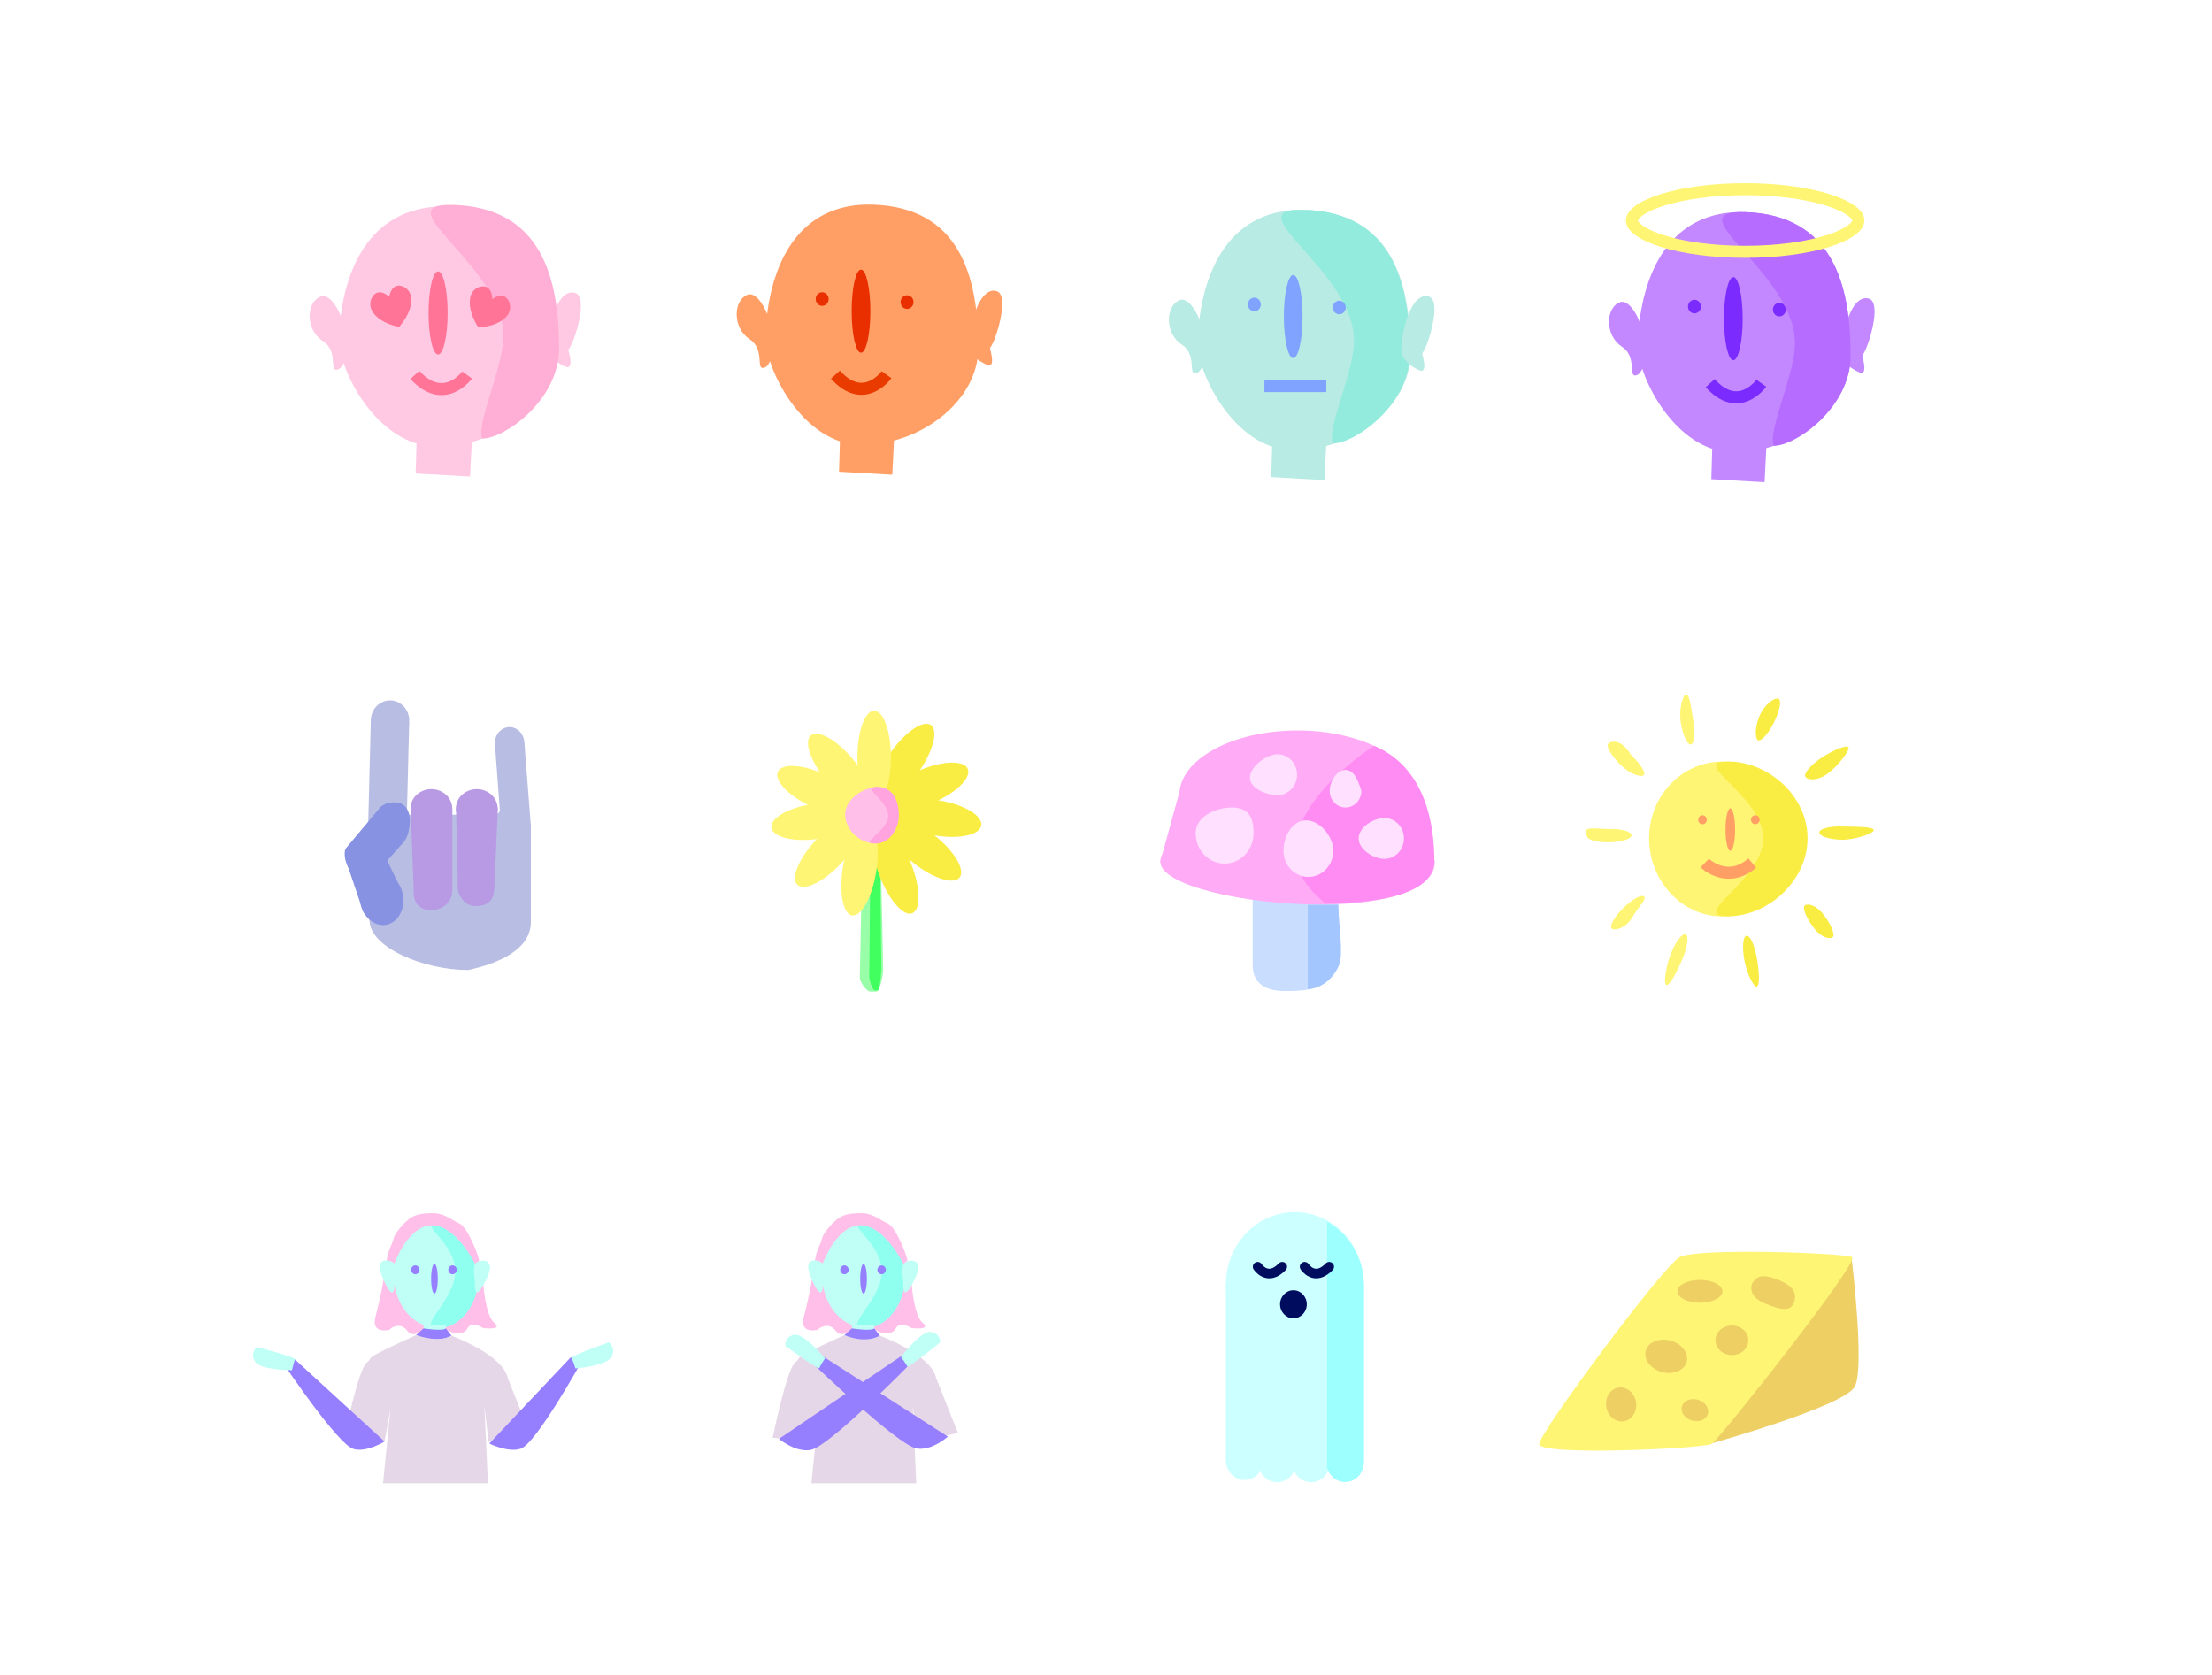 <svg width="918" height="695" viewBox="0 0 918 695" fill="none" xmlns="http://www.w3.org/2000/svg">
<rect width="918" height="695" fill="white"/>
<path d="M537.39 563.154C553.208 563.154 566.031 549.688 566.031 533.077C566.031 516.466 553.208 503 537.39 503C521.571 503 508.748 516.466 508.748 533.077C508.748 549.688 521.571 563.154 537.39 563.154Z" fill="#CCFFFF"/>
<path d="M566.029 533.234H508.746V605.356H566.029V533.234Z" fill="#CCFFFF"/>
<path d="M516.544 614.174C520.85 614.174 524.342 610.508 524.342 605.985C524.342 601.463 520.85 597.797 516.544 597.797C512.237 597.797 508.746 601.463 508.746 605.985C508.746 610.508 512.237 614.174 516.544 614.174Z" fill="#CCFFFF"/>
<path d="M530.04 615.119C534.346 615.119 537.838 611.453 537.838 606.93C537.838 602.408 534.346 598.742 530.04 598.742C525.733 598.742 522.242 602.408 522.242 606.93C522.242 611.453 525.733 615.119 530.04 615.119Z" fill="#CCFFFF"/>
<path d="M544.136 615.119C548.442 615.119 551.933 611.453 551.933 606.93C551.933 602.408 548.442 598.742 544.136 598.742C539.829 598.742 536.338 602.408 536.338 606.93C536.338 611.453 539.829 615.119 544.136 615.119Z" fill="#CCFFFF"/>
<path d="M558.231 614.489C562.538 614.489 566.029 610.823 566.029 606.3C566.029 601.778 562.538 598.112 558.231 598.112C553.925 598.112 550.434 601.778 550.434 606.3C550.434 610.823 553.925 614.489 558.231 614.489Z" fill="#CCFFFF"/>
<path fill-rule="evenodd" clip-rule="evenodd" d="M550.746 609.139C551.693 612.541 554.686 615.025 558.231 615.025C562.538 615.025 566.029 611.359 566.029 606.837C566.029 606.517 566.012 606.202 565.978 605.892H566.03V533.968C566.032 533.85 566.032 533.732 566.032 533.613C566.032 522.067 559.837 512.04 550.746 507V609.139Z" fill="#9EFFFF"/>
<path d="M536.787 547.091C539.851 547.091 542.335 544.483 542.335 541.265C542.335 538.047 539.851 535.438 536.787 535.438C533.722 535.438 531.238 538.047 531.238 541.265C531.238 544.483 533.722 547.091 536.787 547.091Z" fill="#000D5F"/>
<path d="M521.941 525.675C521.941 525.675 526.02 532.053 532.138 525.675" stroke="#000D5F" stroke-width="4" stroke-miterlimit="10" stroke-linecap="round"/>
<path d="M541.436 525.675C541.436 525.675 545.514 532.053 551.633 525.675" stroke="#000D5F" stroke-width="4" stroke-miterlimit="10" stroke-linecap="round"/>
<path d="M163.633 523.804C163.633 523.804 169.395 509.319 173.13 511.529L168.937 507.111C168.937 507.111 161.7 514.536 160.53 522.663C159.432 530.725 157.856 538.707 155.811 546.563C153.877 554.093 161.952 551.771 161.952 551.771C161.952 551.771 161.564 551.139 164.317 550.35C167.069 549.561 168.936 552.12 168.936 552.12C168.936 552.12 170.126 554.453 173.13 553.349C176.134 552.244 176.93 549.721 180.408 550.193C182.75 550.595 185 551.451 187.044 552.717C187.044 552.717 192.364 554.611 193.971 551.297C195.577 547.983 200.549 551.139 200.549 551.139C200.549 551.139 209.099 552.197 205.101 548.917C201.483 545.95 200.579 532.925 200.579 532.925L197.486 522.663C197.486 522.663 195.432 510.74 189.584 507.742C186.243 505.978 182.628 504.856 178.911 504.428C178.911 504.428 173.729 505.008 172.372 506.376L174.965 509.635C174.965 509.635 185.877 509.793 187.804 513.738C189.402 516.818 191.169 519.797 193.095 522.662L163.633 523.804Z" fill="#FFBFE8"/>
<path d="M180.408 550.662C189.84 550.662 197.487 540.762 197.487 528.549C197.487 516.336 189.84 506.435 180.408 506.435C170.976 506.435 163.33 516.336 163.33 528.549C163.33 540.762 170.976 550.662 180.408 550.662Z" fill="#BFFFF6"/>
<path d="M181.624 551.227C191.056 551.227 198.703 541.327 198.703 529.114C198.703 516.901 191.056 507 181.624 507C172.192 507 188.962 515.352 188.962 527.565C188.962 539.778 172.192 551.227 181.624 551.227Z" fill="#8FFFEF"/>
<path d="M185.052 549.849H175.781V557.442H185.052V549.849Z" fill="#BFFFF6"/>
<path d="M167.887 557.969C167.887 557.969 177.905 578.712 193.542 558.79L183.772 552.546L178.236 550.97L167.887 557.969Z" fill="#BFFFF6"/>
<path d="M172.372 528.305C173.116 528.305 173.63 527.652 173.63 526.961C173.63 526.27 173.116 525.617 172.372 525.617C171.628 525.617 171.113 526.27 171.113 526.961C171.113 527.652 171.628 528.305 172.372 528.305Z" fill="#957FFF" stroke="#957FFF"/>
<path d="M187.804 528.305C188.547 528.305 189.062 527.652 189.062 526.961C189.062 526.27 188.547 525.617 187.804 525.617C187.06 525.617 186.545 526.27 186.545 526.961C186.545 527.652 187.06 528.305 187.804 528.305Z" fill="#957FFF" stroke="#957FFF"/>
<path d="M161.917 561.476L167.887 557.969L193.543 558.79L200.528 562.408L201.03 580.581L159.625 581.378L161.917 561.476Z" fill="#764D2A"/>
<path d="M162.288 523.425L163.562 524.58C163.562 524.58 169.227 508.652 179.063 508.474C188.899 508.295 196.554 523.294 197.193 524.55C197.589 524.013 198.128 523.611 198.742 523.397C199.55 523.239 194.215 509.291 190.741 507.758C187.267 506.226 184.567 503.524 179.99 503.463C175.414 503.401 172.271 503.893 169.679 505.915C167.477 507.736 165.561 509.909 164 512.354C163.118 513.765 161.613 520.572 161.456 521.368C161.238 522.042 160.897 522.664 160.453 523.202L162.288 523.425Z" fill="#FFBFE8"/>
<path d="M162.287 523.426C162.287 523.426 154.204 520.446 159.36 531.591C164.043 541.711 163.713 532.616 163.713 532.616C163.713 532.616 164.573 527.054 164.128 525.289C163.824 524.082 162.287 523.426 162.287 523.426Z" fill="#BFFFF6"/>
<path d="M198.744 523.394C198.744 523.394 206.875 521.028 201.494 531.635C196.462 541.556 197.12 532.545 197.12 532.545C197.12 532.545 196.379 526.959 196.863 525.205C197.193 524.009 198.744 523.394 198.744 523.394Z" fill="#BFFFF6"/>
<path d="M175.782 551.261C175.782 551.261 183.658 552.552 185.053 551.261L187.375 554.289C187.375 554.289 181.804 557.916 172.676 554.05L175.782 551.261Z" fill="#957FFF"/>
<path d="M202.49 615.577H158.964L162.067 584.468L159.622 598.125L142.896 596.687C142.896 596.687 148.638 568.212 152.224 565.421C155.809 562.631 148.367 565.138 172.674 554.05C172.674 554.05 181.916 557.518 187.374 554.29C187.374 554.29 208.65 562.082 210.729 571.847L219.762 594.636L202.776 598.481L201.028 583.387" fill="#E5D7E8"/>
<path d="M159.609 598.214C159.609 598.214 151.853 602.993 146.561 601.258C139.998 599.106 118.105 566.558 118.105 566.558L122.197 563.965" fill="#957FFF"/>
<path d="M236.825 563.287L241.095 565.536C241.095 565.536 222.49 598.93 216.203 601.165C210.997 603.016 203.066 599.061 203.066 599.061" fill="#957FFF"/>
<path d="M121.182 568.614C121.182 568.614 107.892 568.676 105.775 564.959C103.657 561.241 106.552 559.009 106.552 559.009C106.552 559.009 123.058 563.251 122.512 564.149C121.965 565.047 121.182 568.614 121.182 568.614Z" fill="#BFFFF6"/>
<path d="M238.823 567.904C238.823 567.904 252.07 566.797 253.885 562.906C255.699 559.015 252.635 557.043 252.635 557.043C252.635 557.043 236.525 562.724 237.142 563.573C237.759 564.422 238.823 567.904 238.823 567.904Z" fill="#BFFFF6"/>
<path d="M180.304 536.831C181.067 536.831 181.685 534.07 181.685 530.664C181.685 527.258 181.067 524.497 180.304 524.497C179.541 524.497 178.922 527.258 178.922 530.664C178.922 534.07 179.541 536.831 180.304 536.831Z" fill="#957FFF"/>
<g clip-path="url(#clip0)">
<path d="M341.408 523.804C341.408 523.804 347.171 509.319 350.906 511.529L346.713 507.111C346.713 507.111 339.476 514.536 338.305 522.663C337.208 530.725 335.632 538.707 333.586 546.563C331.652 554.093 339.727 551.77 339.727 551.77C339.727 551.77 339.34 551.139 342.092 550.35C344.845 549.561 346.712 552.12 346.712 552.12C346.712 552.12 347.901 554.453 350.905 553.348C353.909 552.244 354.708 549.721 358.183 550.192C360.526 550.596 362.776 551.453 364.82 552.72C364.82 552.72 370.14 554.614 371.747 551.3C373.353 547.985 378.325 551.142 378.325 551.142C378.325 551.142 386.875 552.2 382.877 548.92C379.259 545.953 378.355 532.927 378.355 532.927L375.261 522.663C375.261 522.663 373.208 510.74 367.359 507.742C364.018 505.978 360.404 504.856 356.687 504.428C356.687 504.428 351.505 505.008 350.147 506.376L352.741 509.635C352.741 509.635 363.652 509.793 365.58 513.738C367.178 516.818 368.945 519.797 370.871 522.662L341.408 523.804Z" fill="#FFBFE8"/>
<path d="M358.184 550.662C367.616 550.662 375.262 540.762 375.262 528.549C375.262 516.336 367.616 506.435 358.184 506.435C348.752 506.435 341.105 516.336 341.105 528.549C341.105 540.762 348.752 550.662 358.184 550.662Z" fill="#BFFFF6"/>
<path d="M358.624 551.227C368.056 551.227 375.703 541.327 375.703 529.114C375.703 516.901 368.056 507 358.624 507C349.192 507 365.962 515.352 365.962 527.565C365.962 539.778 349.192 551.227 358.624 551.227Z" fill="#8FFFEF"/>
<path d="M362.828 549.849H353.557V557.442H362.828V549.849Z" fill="#BFFFF6"/>
<path d="M345.66 557.969C345.66 557.969 355.678 578.712 371.316 558.79L361.545 552.546L356.01 550.97L345.66 557.969Z" fill="#BFFFF6"/>
<path d="M339.689 561.476L345.659 557.969L371.315 558.79L378.3 562.408L378.801 580.581L337.396 581.378L339.689 561.476Z" fill="#764D2A"/>
<path d="M340.062 523.425L341.336 524.58C341.336 524.58 347.001 508.652 356.837 508.474C366.673 508.295 374.328 523.294 374.966 524.55C375.362 524.013 375.902 523.611 376.515 523.397C377.324 523.236 371.989 509.288 368.515 507.756C365.041 506.224 362.34 503.524 357.764 503.463C353.187 503.401 350.044 503.893 347.453 505.915C345.25 507.736 343.334 509.909 341.774 512.354C340.891 513.765 339.387 520.572 339.229 521.368C339.011 522.042 338.671 522.665 338.227 523.202L340.062 523.425Z" fill="#FFBFE8"/>
<path d="M380.266 615.576H336.739L339.843 584.468L337.397 598.124L320.672 596.686C320.672 596.686 326.413 568.211 329.999 565.421C333.585 562.63 326.142 565.137 350.449 554.05C350.449 554.05 359.691 557.518 365.149 554.289C365.149 554.289 386.429 562.081 388.505 571.847L397.537 594.635L380.551 598.48L378.8 583.39" fill="#E5D7E8"/>
<path d="M340.063 523.425C340.063 523.425 331.979 520.445 337.136 531.591C341.819 541.71 341.489 532.616 341.489 532.616C341.489 532.616 342.349 527.053 341.903 525.288C341.6 524.082 340.063 523.425 340.063 523.425Z" fill="#BFFFF6"/>
<path d="M376.517 523.394C376.517 523.394 384.649 521.027 379.269 531.635C374.236 541.556 374.894 532.545 374.894 532.545C374.894 532.545 374.153 526.958 374.637 525.205C374.966 524.009 376.517 523.394 376.517 523.394Z" fill="#BFFFF6"/>
<path d="M353.557 551.261C353.557 551.261 361.434 552.551 362.829 551.261L365.151 554.288C365.151 554.288 359.58 557.916 350.451 554.05L353.557 551.261Z" fill="#957FFF"/>
<path d="M374.155 562.666L377.809 565.924C377.809 565.924 344.145 600.269 336.489 601.709C330.149 602.901 323.271 597.11 323.271 597.11" fill="#957FFF"/>
<path d="M393.366 596.172C393.366 596.172 386.545 602.376 380.181 601.057C372.289 599.422 337.264 565.783 337.264 565.783L340.84 562.433" fill="#957FFF"/>
<path d="M373.939 563.156C373.939 563.156 382.135 552.167 386.228 552.724C390.321 553.281 390.192 557.055 390.192 557.055C390.192 557.055 376.789 568.028 376.457 567.017C376.125 566.005 373.939 563.156 373.939 563.156Z" fill="#BFFFF6"/>
<path d="M342.405 563.703C342.405 563.703 333.704 553.155 329.642 553.924C325.58 554.693 325.886 558.456 325.886 558.456C325.886 558.456 339.791 568.715 340.075 567.691C340.359 566.667 342.405 563.703 342.405 563.703Z" fill="#BFFFF6"/>
<path d="M350.448 528.305C351.192 528.305 351.707 527.652 351.707 526.961C351.707 526.271 351.192 525.618 350.448 525.618C349.704 525.618 349.189 526.271 349.189 526.961C349.189 527.652 349.704 528.305 350.448 528.305Z" fill="#957FFF" stroke="#957FFF"/>
<path d="M365.88 528.305C366.624 528.305 367.138 527.652 367.138 526.961C367.138 526.271 366.624 525.618 365.88 525.618C365.136 525.618 364.621 526.271 364.621 526.961C364.621 527.652 365.136 528.305 365.88 528.305Z" fill="#957FFF" stroke="#957FFF"/>
<path d="M358.378 536.831C359.141 536.831 359.76 534.07 359.76 530.664C359.76 527.259 359.141 524.498 358.378 524.498C357.615 524.498 356.996 527.259 356.996 530.664C356.996 534.07 357.615 536.831 358.378 536.831Z" fill="#957FFF"/>
</g>
<path d="M362.183 333.921H361.187C359.539 333.921 358.202 335.324 358.202 337.056L356.83 405.697C356.83 407.429 359.539 411.52 361.187 411.52H363.672C365.321 411.52 366.534 404.163 366.534 402.431L365.168 337.056C365.168 335.324 363.832 333.921 362.183 333.921Z" fill="#98FFA8"/>
<path d="M363.504 333H362.991C362.142 333 361.453 334.411 361.453 336.152L360.746 405.147C360.746 406.888 362.142 411 362.991 411H364.272C365.121 411 365.746 403.605 365.746 401.865L365.043 336.152C365.043 334.411 364.354 333 363.504 333Z" fill="#40FF5E"/>
<path d="M380.934 320.817C387.051 312.286 389.518 303.401 386.444 300.971C383.37 298.54 375.92 303.485 369.804 312.016C363.687 320.546 361.22 329.431 364.294 331.862C367.368 334.292 374.818 329.347 380.934 320.817Z" fill="#F9EC43"/>
<path d="M387.161 333.138C396.604 329.178 403.103 322.925 401.676 319.173C400.249 315.421 391.436 315.59 381.993 319.55C372.55 323.511 366.051 329.763 367.478 333.515C368.906 337.268 377.718 337.099 387.161 333.138Z" fill="#F9EC43"/>
<path d="M407.244 342.526C407.855 338.539 400.215 333.929 390.179 332.232C380.143 330.534 371.51 332.39 370.899 336.378C370.287 340.366 377.927 344.975 387.964 346.673C398 348.371 406.632 346.514 407.244 342.526Z" fill="#F9EC43"/>
<path d="M398.325 364.05C400.629 360.814 395.895 353.008 387.751 346.613C379.607 340.219 371.138 337.659 368.834 340.895C366.53 344.131 371.264 351.937 379.408 358.332C387.552 364.726 396.022 367.286 398.325 364.05Z" fill="#F9EC43"/>
<path d="M378.677 378.959C382.232 377.415 381.963 368.164 378.076 358.297C374.188 348.43 368.155 341.683 364.6 343.228C361.044 344.772 361.313 354.023 365.201 363.89C369.088 373.757 375.122 380.504 378.677 378.959Z" fill="#F9EC43"/>
<path d="M363.572 362.087C365.315 351.567 363.655 342.477 359.864 341.784C356.074 341.092 351.588 349.059 349.845 359.579C348.102 370.099 349.762 379.189 353.553 379.881C357.344 380.574 361.829 372.607 363.572 362.087Z" fill="#FFF574"/>
<path d="M348.786 358.593C355.976 351.043 359.599 342.606 356.879 339.749C354.158 336.892 346.123 340.697 338.933 348.247C331.743 355.798 328.12 364.235 330.84 367.092C333.561 369.949 341.595 366.144 348.786 358.593Z" fill="#FFF574"/>
<path d="M339.315 348.155C349.397 346.767 357.165 342.394 356.665 338.388C356.165 334.382 347.586 332.259 337.504 333.647C327.421 335.035 319.653 339.408 320.154 343.414C320.654 347.42 329.233 349.543 339.315 348.155Z" fill="#FFF574"/>
<path d="M356.525 335.84C358.065 332.137 351.76 325.67 342.443 321.395C333.125 317.119 324.322 316.654 322.782 320.357C321.241 324.059 327.546 330.527 336.864 334.802C346.182 339.077 354.984 339.542 356.525 335.84Z" fill="#FFF574"/>
<path d="M360.826 334.204C363.705 331.524 360.57 322.874 353.824 314.884C347.078 306.894 339.275 302.59 336.396 305.27C333.517 307.951 336.652 316.601 343.398 324.591C350.144 332.581 357.947 336.885 360.826 334.204Z" fill="#FFF574"/>
<path d="M362.791 333.585C366.638 333.585 369.758 324.929 369.758 314.251C369.758 303.573 366.638 294.916 362.791 294.916C358.943 294.916 355.824 303.573 355.824 314.251C355.824 324.929 358.943 333.585 362.791 333.585Z" fill="#FFF574"/>
<path d="M363.175 350.046C369.222 350.046 372.633 344.451 372.633 338.101C372.633 331.752 370.217 326.661 364.171 326.661C358.125 326.661 350.738 331.752 350.738 338.101C350.738 344.451 357.129 350.046 363.175 350.046Z" fill="#FFBFE8"/>
<path d="M362.747 350C368.246 350.5 373.005 344.789 373.005 338.44C373.005 332.091 370.746 327 364.246 326.5C356.746 326.5 368.617 332.091 368.617 338.44C368.617 344.789 356.7 350 362.747 350Z" fill="#FFA4DE"/>
<path fill-rule="evenodd" clip-rule="evenodd" d="M524.385 346.555H551.072C553.563 346.555 555.582 348.676 555.582 351.292V399.445C555.582 399.729 555.558 400.008 555.512 400.278C555.536 400.394 555.56 400.511 555.583 400.629C551.072 410.496 543.079 411.286 533.219 411.286C523.359 411.286 519.876 406.515 519.876 400.629C519.876 400.419 519.886 400.21 519.906 400.003C519.886 399.82 519.875 399.634 519.875 399.445V351.292C519.875 348.676 521.894 346.555 524.385 346.555Z" fill="#C9DDFF"/>
<path d="M538.482 356.818C565.572 356.818 587.532 344.801 587.532 329.978C587.532 315.155 565.572 303.139 538.482 303.139C511.392 303.139 489.432 315.155 489.432 329.978C489.432 344.801 511.392 356.818 538.482 356.818Z" fill="#FFABF6"/>
<path d="M489.432 328.794L481.539 357.607H595.426L587.533 328.794" fill="#FFABF6"/>
<path d="M547.879 375.368C579.328 375.368 595.426 367.811 595.426 358.002C595.426 348.192 569.931 338.661 538.482 338.661C507.033 338.661 481.539 347.798 481.539 357.607C481.539 367.416 516.43 375.368 547.879 375.368Z" fill="#FFABF6"/>
<path d="M550.247 375C512.747 346 570.246 309.5 570.246 309.5C591.746 318.5 595.247 342.491 595.247 357C595.247 375 558.414 374.5 550.247 375Z" fill="#FE8CF2"/>
<path d="M508.225 358.397C514.868 358.397 520.253 352.742 520.253 345.766C520.253 338.791 517.875 335.109 511.232 335.109C504.589 335.109 496.197 338.791 496.197 345.766C496.197 352.742 501.582 358.397 508.225 358.397Z" fill="#FFE0FF"/>
<path d="M530.214 329.978C534.677 329.978 538.295 326.179 538.295 321.492C538.295 316.806 534.677 313.006 530.214 313.006C525.751 313.006 518.75 317.99 518.75 322.676C518.75 327.363 525.751 329.978 530.214 329.978Z" fill="#FFE0FF"/>
<path d="M542.991 363.923C548.699 363.923 553.327 359.063 553.327 353.068C553.327 347.074 547.759 340.438 542.051 340.438C536.342 340.438 532.654 347.074 532.654 353.068C532.654 359.063 537.282 363.923 542.991 363.923Z" fill="#FFE0FF"/>
<path d="M558.404 335.109C562.037 335.109 564.981 332.017 564.981 328.202C563.666 324.058 562.037 319.519 558.404 319.519C554.771 319.519 551.826 324.387 551.826 328.202C551.826 332.017 554.771 335.109 558.404 335.109Z" fill="#FFE0FF"/>
<path d="M574.566 356.423C579.029 356.423 582.647 352.623 582.647 347.937C582.647 343.25 579.029 339.451 574.566 339.451C570.103 339.451 563.854 343.25 563.854 347.937C563.854 352.623 570.103 356.423 574.566 356.423Z" fill="#FFE0FF"/>
<path d="M542.746 410.5V375.5H555.246C555.579 382.167 557.629 396.195 555.746 400.5C552.246 408.5 545.746 410.5 542.746 410.5Z" fill="#A4C6FF"/>
<path d="M714.738 380.316C731.492 380.316 747.804 365.502 747.804 347.907C747.804 330.313 731.492 316.05 714.738 316.05C697.983 316.05 684.4 330.313 684.4 347.907C684.4 365.502 697.983 380.316 714.738 380.316Z" fill="#FFF574"/>
<path d="M717.083 380.266C733.838 380.266 750.15 365.452 750.15 347.857C750.15 330.263 733.838 316 717.083 316C700.329 316 731.746 330.263 731.746 347.857C731.746 365.452 700.329 380.266 717.083 380.266Z" fill="#F9EC43"/>
<path d="M718.096 353.088C719.198 353.088 720.091 349.14 720.091 344.27C720.091 339.399 719.198 335.451 718.096 335.451C716.995 335.451 716.102 339.399 716.102 344.27C716.102 349.14 716.995 353.088 718.096 353.088Z" fill="#FF9F66"/>
<path d="M706.548 342.065C707.534 342.065 708.333 341.226 708.333 340.191C708.333 339.156 707.534 338.317 706.548 338.317C705.563 338.317 704.764 339.156 704.764 340.191C704.764 341.226 705.563 342.065 706.548 342.065Z" fill="#FF9F66"/>
<path d="M707.492 358.159C707.492 358.159 716.73 367.198 727.227 358.159" stroke="#FF9F66" stroke-width="5" stroke-miterlimit="10"/>
<path d="M728.472 342.044C729.458 342.044 730.257 341.205 730.257 340.17C730.257 339.135 729.458 338.296 728.472 338.296C727.486 338.296 726.688 339.135 726.688 340.17C726.688 341.205 727.486 342.044 728.472 342.044Z" fill="#FF9F66"/>
<path d="M691.538 408.756C692.868 409.361 696.318 402.608 698.345 397.691C700.371 392.774 700.936 388.298 699.606 387.694C698.276 387.089 695.554 390.585 693.528 395.501C691.501 400.418 690.208 408.151 691.538 408.756Z" fill="#FFF574"/>
<path d="M668.832 385.306C669.817 386.423 674.742 385.306 677.393 380.738C680.045 376.169 683.373 373.242 682.389 372.125C681.404 371.008 677.571 373.054 673.827 376.694C670.084 380.334 667.848 384.19 668.832 385.306Z" fill="#FFF574"/>
<path d="M682.233 321.642C683.226 320.533 680.452 316.742 676.734 313.074C672.745 306.349 668.384 307.555 667.391 308.664C666.399 309.774 669.027 313.925 672.745 317.593C676.463 321.262 681.241 322.751 682.233 321.642Z" fill="#FFF574"/>
<path d="M729.551 307.163C730.833 307.872 733.8 304.604 736.177 299.863C738.553 295.123 739.441 290.705 738.158 289.996C736.876 289.287 732.965 291.578 730.588 296.318C728.211 301.059 728.268 306.454 729.551 307.163Z" fill="#F9EC43"/>
<path d="M701.74 308.958C703.167 308.694 703.606 304.202 702.719 298.926C701.832 293.651 701.151 287.896 699.724 288.161C698.296 288.426 696.663 294.608 697.55 299.884C698.437 305.16 700.313 309.223 701.74 308.958Z" fill="#FFF574"/>
<path d="M658.632 346.997C658.663 348.519 662.823 349.66 667.924 349.546C673.024 349.432 677.134 348.106 677.103 346.584C677.073 345.063 672.913 343.922 667.812 344.036C662.711 344.149 656.162 342.286 658.632 346.997Z" fill="#FFF574"/>
<path d="M777.616 344.49C777.653 342.968 769.41 343.11 764.31 342.973C759.21 342.837 755.045 343.96 755.008 345.481C754.971 347.003 759.076 348.347 764.176 348.483C769.276 348.619 777.579 346.011 777.616 344.49Z" fill="#F9EC43"/>
<path d="M767.119 310.097C766.326 308.824 759.804 311.813 755.535 314.746C751.265 317.679 748.447 321.089 749.241 322.363C750.034 323.636 753.822 324.274 758.091 321.341C762.361 318.408 767.913 311.371 767.119 310.097Z" fill="#F9EC43"/>
<path d="M729.072 409.417C730.496 409.134 730.024 402.593 729.072 397.329C728.121 392.066 726.196 388.029 724.772 388.313C723.348 388.596 722.965 393.093 723.916 398.357C724.867 403.62 727.648 409.701 729.072 409.417Z" fill="#F9EC43"/>
<path d="M760.569 388.909C761.7 387.957 760.03 383.797 756.838 379.617C753.647 375.437 750.143 374.812 749.012 375.764C747.882 376.716 749.552 380.876 752.743 385.056C755.934 389.236 759.438 389.861 760.569 388.909Z" fill="#F9EC43"/>
<path fill-rule="evenodd" clip-rule="evenodd" d="M204.2 338.133C205.341 338.398 206.571 337.925 207.261 336.843C207.951 335.762 207.899 334.387 207.231 333.379C207.576 333.46 207.914 333.608 208.225 333.827C209.567 334.77 209.926 336.677 209.028 338.086C208.129 339.494 206.313 339.872 204.972 338.928C204.66 338.709 204.402 338.438 204.2 338.133Z" fill="#B8BDE3"/>
<path d="M220.328 381.899C220.328 384.69 221.125 396.69 194.284 402.551C175.79 402.551 153.357 393.15 153.357 381.899C153.357 370.648 168.349 361.527 186.843 361.527C205.336 361.527 220.328 370.648 220.328 381.899Z" fill="#B8BDE3"/>
<path d="M163.544 295.718L160.356 295.63C156.835 295.532 153.927 297.56 153.862 300.159L152.737 344.868C152.672 347.467 155.473 349.653 158.994 349.751L162.182 349.839C165.704 349.937 168.611 347.909 168.677 345.31L169.802 300.601C169.867 298.002 167.066 295.816 163.544 295.718Z" fill="#B8BDE3"/>
<path d="M212.085 304.459L210.344 304.602C207.46 304.839 205.293 307.34 205.505 310.188L207.97 343.277C208.182 346.125 210.693 348.241 213.578 348.004L215.319 347.861C218.203 347.624 220.54 345.677 220.328 342.829L217.693 309.186C217.481 306.338 214.97 304.222 212.085 304.459Z" fill="#B8BDE3"/>
<path d="M210.755 394.457H166.425C163.101 394.457 152.824 383.271 152.824 380.364V343.369C152.829 341.969 153.467 340.627 154.6 339.637C155.733 338.647 157.267 338.089 158.869 338.084H186.763H214.281C215.883 338.089 217.418 338.647 218.551 339.637C219.683 340.627 220.322 341.969 220.326 343.369V380.364C220.326 383.271 214.08 394.457 210.755 394.457Z" fill="#B8BDE3"/>
<ellipse rx="7.973" ry="8.372" transform="matrix(1 0.028 -0.025 1 161.865 299.022)" fill="#B8BDE3"/>
<path d="M181.961 330.591H176.193C173.008 330.591 170.426 332.98 170.426 335.926L171.693 369.34C171.693 372.287 173.008 374.156 176.193 374.156H181.961C185.146 374.156 187.729 371.768 187.729 368.822V335.926C187.729 332.98 185.146 330.591 181.961 330.591Z" fill="#B899E3"/>
<ellipse cx="179.017" cy="335.481" rx="8.651" ry="8.002" fill="#B899E3"/>
<path d="M187.667 369.711C187.667 374.13 183.794 377.713 179.016 377.713C174.238 377.713 171.693 374.876 171.693 370.457C171.693 366.038 174.238 361.709 179.016 361.709C183.794 361.709 187.667 365.292 187.667 369.711Z" fill="#B899E3"/>
<path d="M200.809 330.591H195.041C191.856 330.591 189.273 332.98 189.273 335.926L190.031 368.377C190.031 371.323 191.856 373.712 195.041 373.712H200.809C203.994 373.712 205.179 371.323 205.179 368.377L206.576 335.926C206.576 332.98 203.994 330.591 200.809 330.591Z" fill="#B899E3"/>
<ellipse cx="197.864" cy="335.481" rx="8.651" ry="8.002" fill="#B899E3"/>
<path d="M204.916 369.62C204.916 374.09 201.584 376.039 197.474 376.039C193.365 376.039 190.033 372.415 190.033 367.946C190.033 363.476 193.365 359.853 197.474 359.853C201.584 359.853 204.916 365.15 204.916 369.62Z" fill="#B899E3"/>
<path d="M148.812 346.312L146.979 348.969C144.119 350.738 143.258 353.155 143.258 356.225L150.771 378.402C151.72 380.381 154.808 380.551 157.668 378.782L162.847 375.578C165.707 373.809 167.256 370.77 166.307 368.791L155.71 346.692C154.761 344.713 151.673 344.543 148.812 346.312Z" fill="#8792E3"/>
<path d="M168.237 342.547L164.429 337.433C162.326 334.609 159.393 333.499 157.878 334.954L143.791 351.759C142.276 353.214 143.161 358.305 145.264 361.129L146.448 364.038C148.551 366.863 150.869 368.001 152.384 366.546L167.709 349.247C168.506 348.131 170.34 345.372 168.237 342.547Z" fill="#8792E3"/>
<path d="M169.567 345.062C168.328 350.905 161.96 354.139 157.343 352.876C152.725 351.612 153.881 346.706 155.12 340.862C156.359 335.018 159.325 332.439 165.315 333.061C169.933 334.325 170.807 339.218 169.567 345.062Z" fill="#8792E3"/>
<ellipse rx="9.113" ry="10.874" transform="matrix(0.893 -0.451 0.364 0.931 158.355 372.969)" fill="#8792E3"/>
<ellipse rx="6.114" ry="6.696" transform="matrix(0.997 -0.082 0.074 0.997 211.507 308.425)" fill="#B8BDE3"/>
<path d="M230.928 145.235C230.928 166.87 206.777 185.369 181.509 185.369C156.241 185.369 140.071 152.76 140.643 139.905C141.974 109.982 154.937 84.583 186.395 85.661C222.998 86.915 230.928 115.277 230.928 145.235Z" fill="#FFC9E3"/>
<path d="M181.816 147.116C179.625 147.116 177.85 139.395 177.85 129.871C177.85 120.347 179.625 112.626 181.816 112.626C184.006 112.626 185.781 120.347 185.781 129.871C185.781 139.395 184.006 147.116 181.816 147.116Z" fill="#FF7497"/>
<path d="M142.895 135.809C144.717 143.729 143.632 152.511 140.028 153.387C136.424 154.264 140.638 145.791 133.927 141.472C126.711 136.832 126.943 125.462 133.067 123.055C136.527 121.694 141.073 127.888 142.895 135.809Z" fill="#FFC9E3"/>
<path d="M238.659 139.202C236.083 146.9 232.856 149.432 229.351 148.194C225.846 146.955 226.698 138.887 229.271 131.191C231.844 123.494 235.389 120.396 238.894 121.634C242.4 122.872 241.232 131.505 238.659 139.202Z" fill="#FFC9E3"/>
<path d="M193.857 155.612C193.857 155.612 184.328 168.806 172.184 155.586L193.857 155.612Z" fill="#FFC9E3"/>
<path d="M193.857 155.612C193.857 155.612 184.328 168.806 172.184 155.586" stroke="#FF7497" stroke-width="5" stroke-miterlimit="10"/>
<path d="M235.546 144.276C235.546 144.276 238.86 154.014 234.589 152.133C230.318 150.252 229.098 148.371 229.098 148.371L235.546 144.276Z" fill="#FFC9E3"/>
<path d="M173.107 175.798L172.497 196.492L195.071 197.747L196.291 173.917L173.107 175.798Z" fill="#FFC9E3"/>
<path d="M166.724 118.715C162.438 117.465 161.542 122.941 161.51 123.143C161.51 123.143 157.46 119.143 154.747 122.882C154.075 123.821 153.702 124.949 153.679 126.114C153.656 127.279 153.983 128.422 154.617 129.388C156.049 131.597 159.107 134.323 165.637 135.7L165.644 135.719L165.656 135.704H165.663V135.696C170.033 130.521 170.849 126.446 170.678 123.798C170.61 122.635 170.193 121.522 169.485 120.612C168.777 119.702 167.812 119.04 166.724 118.715Z" fill="#FF7497"/>
<path d="M232.024 144.606C232.024 166.24 209.229 182 200.229 182C197.229 177 208.342 153.461 208.902 140.605C210.205 110.683 157.643 83.954 188.436 85.031C224.262 86.286 232.024 114.647 232.024 144.606Z" fill="#FFAFD5"/>
<path d="M211.069 124.817C208.96 120.784 204.509 123.933 204.347 124.051C204.347 124.051 204.323 118.278 199.823 118.878C198.7 119.035 197.651 119.545 196.821 120.338C195.991 121.132 195.42 122.169 195.186 123.309C194.637 125.903 194.864 130.058 198.446 135.837L198.437 135.854H198.456L198.46 135.86V135.853C205.117 135.477 208.532 133.243 210.264 131.276C211.03 130.416 211.518 129.334 211.662 128.178C211.807 127.021 211.599 125.848 211.069 124.817Z" fill="#FF7497"/>
<path d="M405.994 144.488C405.994 166.122 382.356 184.622 357.624 184.622C332.891 184.622 317.064 152.013 317.624 139.157C318.927 109.235 331.613 83.835 362.406 84.913C398.232 86.168 405.994 114.529 405.994 144.488Z" fill="#FF9F66"/>
<path d="M357.327 146.369C359.471 146.369 361.209 138.648 361.209 129.124C361.209 119.6 359.471 111.879 357.327 111.879C355.183 111.879 353.445 119.6 353.445 129.124C353.445 138.648 355.183 146.369 357.327 146.369Z" fill="#E92E00"/>
<path d="M341.201 126.929C342.685 126.929 343.888 125.666 343.888 124.107C343.888 122.549 342.685 121.285 341.201 121.285C339.717 121.285 338.514 122.549 338.514 124.107C338.514 125.666 339.717 126.929 341.201 126.929Z" fill="#E92E00"/>
<path d="M376.435 128.183C377.919 128.183 379.123 126.92 379.123 125.361C379.123 123.802 377.919 122.539 376.435 122.539C374.951 122.539 373.748 123.802 373.748 125.361C373.748 126.92 374.951 128.183 376.435 128.183Z" fill="#E92E00"/>
<path d="M319.827 135.062C321.611 142.982 320.548 151.763 317.021 152.64C313.493 153.517 317.618 145.044 311.049 140.725C303.983 136.082 304.21 124.715 310.205 122.308C313.594 120.947 318.044 127.141 319.827 135.062Z" fill="#FF9F66"/>
<path d="M413.562 138.455C411.043 146.153 407.882 148.685 404.451 147.446C401.02 146.208 401.854 138.14 404.373 130.443C406.892 122.746 410.361 119.649 413.792 120.887C417.223 122.125 416.083 130.758 413.562 138.455Z" fill="#FF9F66"/>
<path d="M367.915 155.491C367.915 155.491 358.587 168.686 346.701 155.466" stroke="#E93B00" stroke-width="5" stroke-miterlimit="10"/>
<path d="M410.517 143.528C410.517 143.528 413.76 153.267 409.58 151.386C405.399 149.505 404.205 147.623 404.205 147.623L410.517 143.528Z" fill="#FF9F66"/>
<path d="M348.802 175.051L348.205 195.745L370.3 196.999L371.495 173.17L348.802 175.051Z" fill="#FF9F66"/>
<g clip-path="url(#clip1)">
<path d="M585.367 146.73C585.367 168.365 561.729 186.864 536.997 186.864C512.264 186.864 496.437 154.255 496.997 141.4C498.3 111.477 510.986 86.078 541.779 87.156C577.605 88.41 585.367 116.772 585.367 146.73Z" fill="#B8EBE3"/>
<path d="M585.041 146.606C585.041 168.24 562.246 184 553.246 184C550.246 179 561.36 155.461 561.919 142.605C563.222 112.683 510.66 85.954 541.453 87.031C577.279 88.286 585.041 116.647 585.041 146.606Z" fill="#92EBDD"/>
<path d="M536.698 148.611C538.842 148.611 540.58 140.89 540.58 131.366C540.58 121.842 538.842 114.121 536.698 114.121C534.554 114.121 532.816 121.842 532.816 131.366C532.816 140.89 534.554 148.611 536.698 148.611Z" fill="#7FA3FF"/>
<path d="M520.574 129.171C522.058 129.171 523.261 127.908 523.261 126.349C523.261 124.791 522.058 123.527 520.574 123.527C519.09 123.527 517.887 124.791 517.887 126.349C517.887 127.908 519.09 129.171 520.574 129.171Z" fill="#7FA3FF"/>
<path d="M555.806 130.426C557.291 130.426 558.494 129.162 558.494 127.604C558.494 126.045 557.291 124.782 555.806 124.782C554.322 124.782 553.119 126.045 553.119 127.604C553.119 129.162 554.322 130.426 555.806 130.426Z" fill="#7FA3FF"/>
<path d="M499.198 137.304C500.982 145.224 499.919 154.005 496.392 154.882C492.864 155.759 496.989 147.285 490.42 142.967C483.354 138.324 483.581 126.957 489.576 124.55C492.965 123.189 497.415 129.383 499.198 137.304Z" fill="#B8EBE3"/>
<path d="M592.933 140.697C590.414 148.395 587.253 150.927 583.822 149.688C580.391 148.45 581.225 140.382 583.744 132.685C586.263 124.988 589.732 121.891 593.163 123.129C596.594 124.367 595.454 133 592.933 140.697Z" fill="#B8EBE3"/>
<path d="M589.888 145.771C589.888 145.771 593.131 155.509 588.951 153.628C584.771 151.747 583.576 149.865 583.576 149.865L589.888 145.771Z" fill="#B8EBE3"/>
<path d="M528.173 177.293L527.576 197.987L549.672 199.242L550.866 175.412L528.173 177.293Z" fill="#B8EBE3"/>
<path d="M524.754 160.212H550.432" stroke="#7FA3FF" stroke-width="5" stroke-miterlimit="10"/>
</g>
<g clip-path="url(#clip2)">
<path d="M768.016 147.607C768.016 169.242 744.377 187.741 719.645 187.741C694.913 187.741 679.086 155.132 679.645 142.277C680.948 112.354 693.635 86.955 724.428 88.033C760.254 89.287 768.016 117.649 768.016 147.607Z" fill="#C388FF"/>
<path d="M719.346 149.489C721.49 149.489 723.228 141.768 723.228 132.243C723.228 122.719 721.49 114.998 719.346 114.998C717.203 114.998 715.465 122.719 715.465 132.243C715.465 141.768 717.203 149.489 719.346 149.489Z" fill="#7B2BFE"/>
<path d="M703.222 130.049C704.707 130.049 705.91 128.785 705.91 127.227C705.91 125.668 704.707 124.405 703.222 124.405C701.738 124.405 700.535 125.668 700.535 127.227C700.535 128.785 701.738 130.049 703.222 130.049Z" fill="#7B2BFE"/>
<path d="M738.457 131.303C739.941 131.303 741.144 130.039 741.144 128.481C741.144 126.922 739.941 125.659 738.457 125.659C736.973 125.659 735.77 126.922 735.77 128.481C735.77 130.039 736.973 131.303 738.457 131.303Z" fill="#7B2BFE"/>
<path d="M681.847 138.181C683.63 146.102 682.568 154.883 679.04 155.76C675.513 156.636 679.637 148.163 673.069 143.845C666.003 139.202 666.23 127.834 672.225 125.427C675.614 124.067 680.063 130.261 681.847 138.181Z" fill="#C388FF"/>
<path d="M775.582 141.575C773.063 149.272 769.901 151.804 766.471 150.566C763.04 149.327 763.873 141.26 766.392 133.563C768.911 125.866 772.381 122.769 775.811 124.007C779.242 125.244 778.103 133.878 775.582 141.575Z" fill="#C388FF"/>
<path d="M772.536 146.648C772.536 146.648 775.779 156.386 771.599 154.505C767.419 152.624 766.225 150.743 766.225 150.743L772.536 146.648Z" fill="#C388FF"/>
<path d="M710.822 178.17L710.225 198.865L732.32 200.119L733.514 176.289L710.822 178.17Z" fill="#C388FF"/>
<path d="M730.959 159.025C730.959 159.025 721.632 172.22 709.746 159" stroke="#7B2BFE" stroke-width="5" stroke-miterlimit="10"/>
<path d="M768.024 147.606C768.024 169.24 745.229 185 736.229 185C733.229 180 744.342 156.461 744.902 143.605C746.205 113.683 693.643 86.954 724.436 88.031C760.262 89.286 768.024 117.647 768.024 147.606Z" fill="#B66CFF"/>
</g>
<path d="M771.246 91.5C771.246 92.477 770.609 93.865 768.369 95.524C766.176 97.147 762.843 98.715 758.501 100.074C749.845 102.785 737.734 104.5 724.246 104.5C710.758 104.5 698.647 102.785 689.991 100.074C685.649 98.715 682.316 97.147 680.124 95.524C677.883 93.865 677.246 92.477 677.246 91.5C677.246 90.523 677.883 89.135 680.124 87.476C682.316 85.853 685.649 84.285 689.991 82.926C698.647 80.215 710.758 78.5 724.246 78.5C737.734 78.5 749.845 80.215 758.501 82.926C762.843 84.285 766.176 85.853 768.369 87.476C770.609 89.135 771.246 90.523 771.246 91.5Z" stroke="#FFF574" stroke-width="5"/>
<path d="M769.367 575.067C773.338 567.092 768.043 523.028 768.043 523.028L710.234 598.488C710.234 598.488 765.395 583.043 769.367 575.067Z" fill="#EDCF64" stroke="#EDCF64"/>
<path d="M697.054 521.704C689.935 525.676 639.188 594.075 638.746 599.225C638.305 604.375 707.145 601.136 710.342 599.225C713.539 597.315 772.015 523.469 768.65 521.704C765.285 519.939 704.172 517.733 697.054 521.704Z" fill="#FFF574"/>
<ellipse cx="705.494" cy="535.885" rx="9.33" ry="4.727" fill="#EDCF64"/>
<path d="M744.799 539.654C743.767 544.416 739.419 543.6 734.502 541.752C729.585 539.905 725.961 537.725 726.992 532.962C729 529.241 731.975 528.867 736.892 530.715C741.809 532.562 745.83 534.891 744.799 539.654Z" fill="#EDCF64"/>
<ellipse cx="718.769" cy="556.21" rx="6.818" ry="6.145" fill="#EDCF64"/>
<ellipse rx="8.761" ry="6.794" transform="matrix(0.987 0.159 -0.092 0.996 691.504 562.858)" fill="#EDCF64"/>
<ellipse rx="5.579" ry="4.515" transform="matrix(0.987 0.159 -0.092 0.996 703.401 585.193)" fill="#EDCF64"/>
<ellipse rx="6.324" ry="7.011" transform="matrix(0.987 0.159 -0.092 0.996 672.782 582.825)" fill="#EDCF64"/>
<defs>
<clipPath id="clip0">
<rect width="76.866" height="112.119" fill="white" transform="translate(320.672 503.458)"/>
</clipPath>
<clipPath id="clip1">
<rect width="110.211" height="112.119" fill="white" transform="translate(485.098 87.123)"/>
</clipPath>
<clipPath id="clip2">
<rect width="110.211" height="112.119" fill="white" transform="translate(667.746 88)"/>
</clipPath>
</defs>
</svg>
